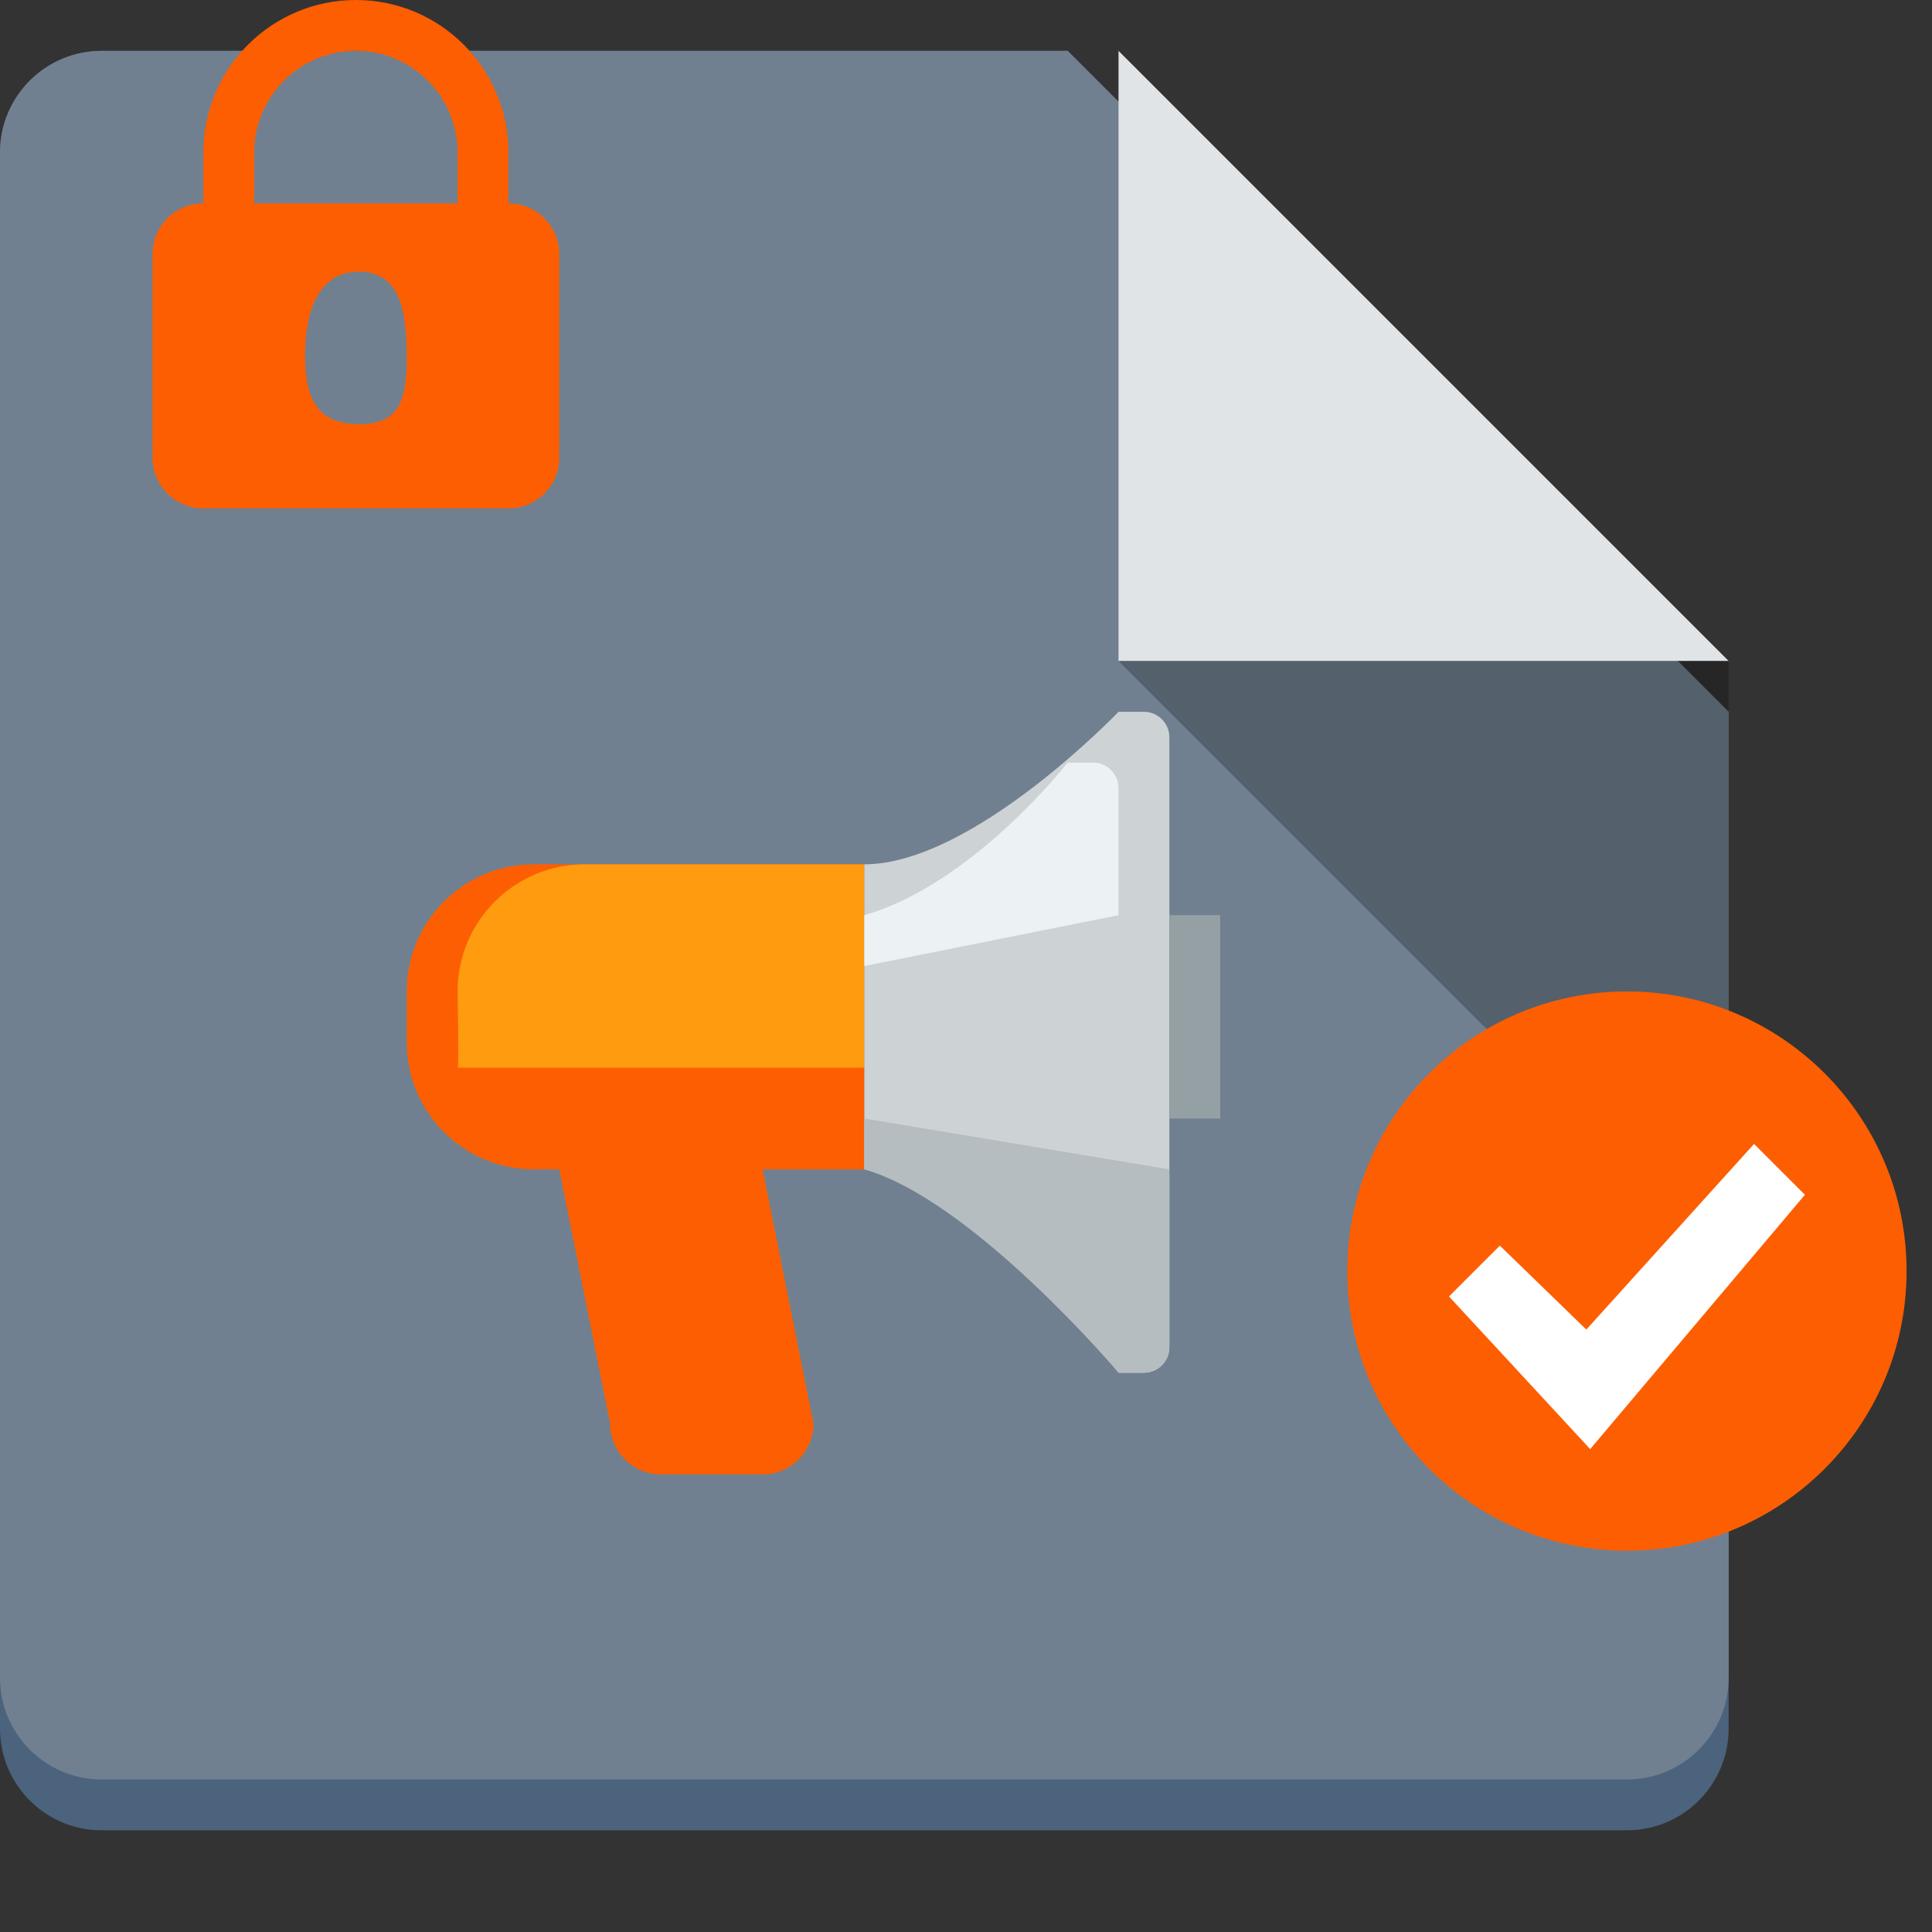 <?xml version="1.0" encoding="utf-8"?>
<!-- Generator: Adobe Illustrator 16.0.0, SVG Export Plug-In . SVG Version: 6.00 Build 0)  -->
<!DOCTYPE svg PUBLIC "-//W3C//DTD SVG 1.1//EN" "http://www.w3.org/Graphics/SVG/1.1/DTD/svg11.dtd">
<svg version="1.1" id="announce_x5F_unread_x5F_locked_x5F_mine"
	 xmlns="http://www.w3.org/2000/svg" xmlns:xlink="http://www.w3.org/1999/xlink" x="0px" y="0px" width="38px" height="38px"
	 viewBox="0 0 38 38" enable-background="new 0 0 38 38" xml:space="preserve">
<rect x="0" y="0" width="38" height="38" fill="#333333" stroke="none"/>
<symbol  id="Mine" viewBox="-6 -5.5 12 11">
	<path fill-rule="evenodd" clip-rule="evenodd" fill="#FD5E01" d="M0,5.5c3.037,0,5.5-2.463,5.5-5.5S3.037-5.5,0-5.5
		S-5.5-3.037-5.5,0S-3.037,5.5,0,5.5z"/>
	<path fill-rule="evenodd" clip-rule="evenodd" fill="#FFFFFF" d="M3.5,1.5l-4.223-5.002L-3.5-0.5l1,1l1.701-1.651L2.5,2.5L3.5,1.5z
		"/>
	<polygon display="none" fill="none" points="-6,5 6,5 6,-5 -6,-5 	"/>
</symbol>
<symbol  id="New_Symbol" viewBox="-4 -5 8 10">
	<path fill-rule="evenodd" clip-rule="evenodd" fill="#FD5E01" d="M3-5h-6c-0.553,0-1,0.447-1,1v4c0,0.553,0.447,1,1,1v1
		c0,1.657,1.343,3,3,3c1.656,0,3-1.343,3-3V1c0.553,0,1-0.447,1-1v-4C4-4.553,3.553-5,3-5z M0.063-3.344C0.891-3.344,1-2.828,1-2
		S0.891-0.344,0.063-0.344S-1-1.172-1-2S-0.766-3.344,0.063-3.344z M2,2c0,1.104-0.896,2-2,2s-2-0.896-2-2V1h4V2z"/>
	<polygon display="none" fill="none" points="-4,5 4,5 4,-5 -4,-5 	"/>
</symbol>
<path fill-rule="evenodd" clip-rule="evenodd" fill="#4B637D" d="M32,36H2c-1.104,0-2-0.896-2-2V3c0-1.104,0.896-2,2-2h19l13,13v20
	C34,35.104,33.104,36,32,36z"/>
<path fill-rule="evenodd" clip-rule="evenodd" fill="#708090" d="M32,35H2c-1.104,0-2-0.896-2-2V3c0-1.104,0.896-2,2-2h19l13,13v19
	C34,34.104,33.104,35,32,35z"/>
<path fill-rule="evenodd" clip-rule="evenodd" fill="#E1E4E6" d="M22,1l12,12H22V1z"/>
<path opacity="0.25" fill-rule="evenodd" clip-rule="evenodd" d="M34,25L22,13h12V25z"/>
<g>
	<path fill-rule="evenodd" clip-rule="evenodd" fill="#FD5E01" d="M15,23l1,5c0,0.553-0.447,1-1,1h-2c-0.553,0-1-0.447-1-1l-1-5
		c-0.313,0-0.5,0-0.5,0C9.119,23,8,21.881,8,20.5v-1c0-1.381,1.119-2.5,2.5-2.5c0,0,3.525,0,6.5,0v6C16.346,23,15.665,23,15,23z"/>
	<path fill-rule="evenodd" clip-rule="evenodd" fill="#FE9B0E" d="M9,19.5c0-1.381,1.119-2.5,2.5-2.5c0,0,2.525,0,5.5,0v4H9
		C9.029,21.147,9,19.5,9,19.5z"/>
	<path fill-rule="evenodd" clip-rule="evenodd" fill="#CDD2D4" d="M22.5,27H22c0,0-2.857-4-5-4v-6c2.134,0,5-3,5-3h0.5
		c0.275,0,0.5,0.225,0.5,0.5v12C23,26.776,22.775,27,22.5,27z"/>
	<path fill-rule="evenodd" clip-rule="evenodd" fill="#ECF2F4" d="M17,19v-1c2.134-0.609,4-3,4-3h0.5c0.275,0,0.5,0.225,0.5,0.5V18
		L17,19z"/>
	<path fill-rule="evenodd" clip-rule="evenodd" fill="#B5BDC0" d="M17,22v1c2.134,0.609,5,4,5,4h0.5c0.275,0,0.5-0.224,0.5-0.5V23
		L17,22z"/>
	<rect x="23" y="18" fill-rule="evenodd" clip-rule="evenodd" fill="#95A0A4" width="1" height="4"/>
</g>
<use xlink:href="#New_Symbol"  width="8" height="10" x="-4" y="-5" transform="matrix(1 0 0 -1 7 5)" overflow="visible"/>
<use xlink:href="#Mine"  width="12" height="11" x="-6" y="-5.5" transform="matrix(1 0 0 -1 32 25)" overflow="visible"/>
</svg>
